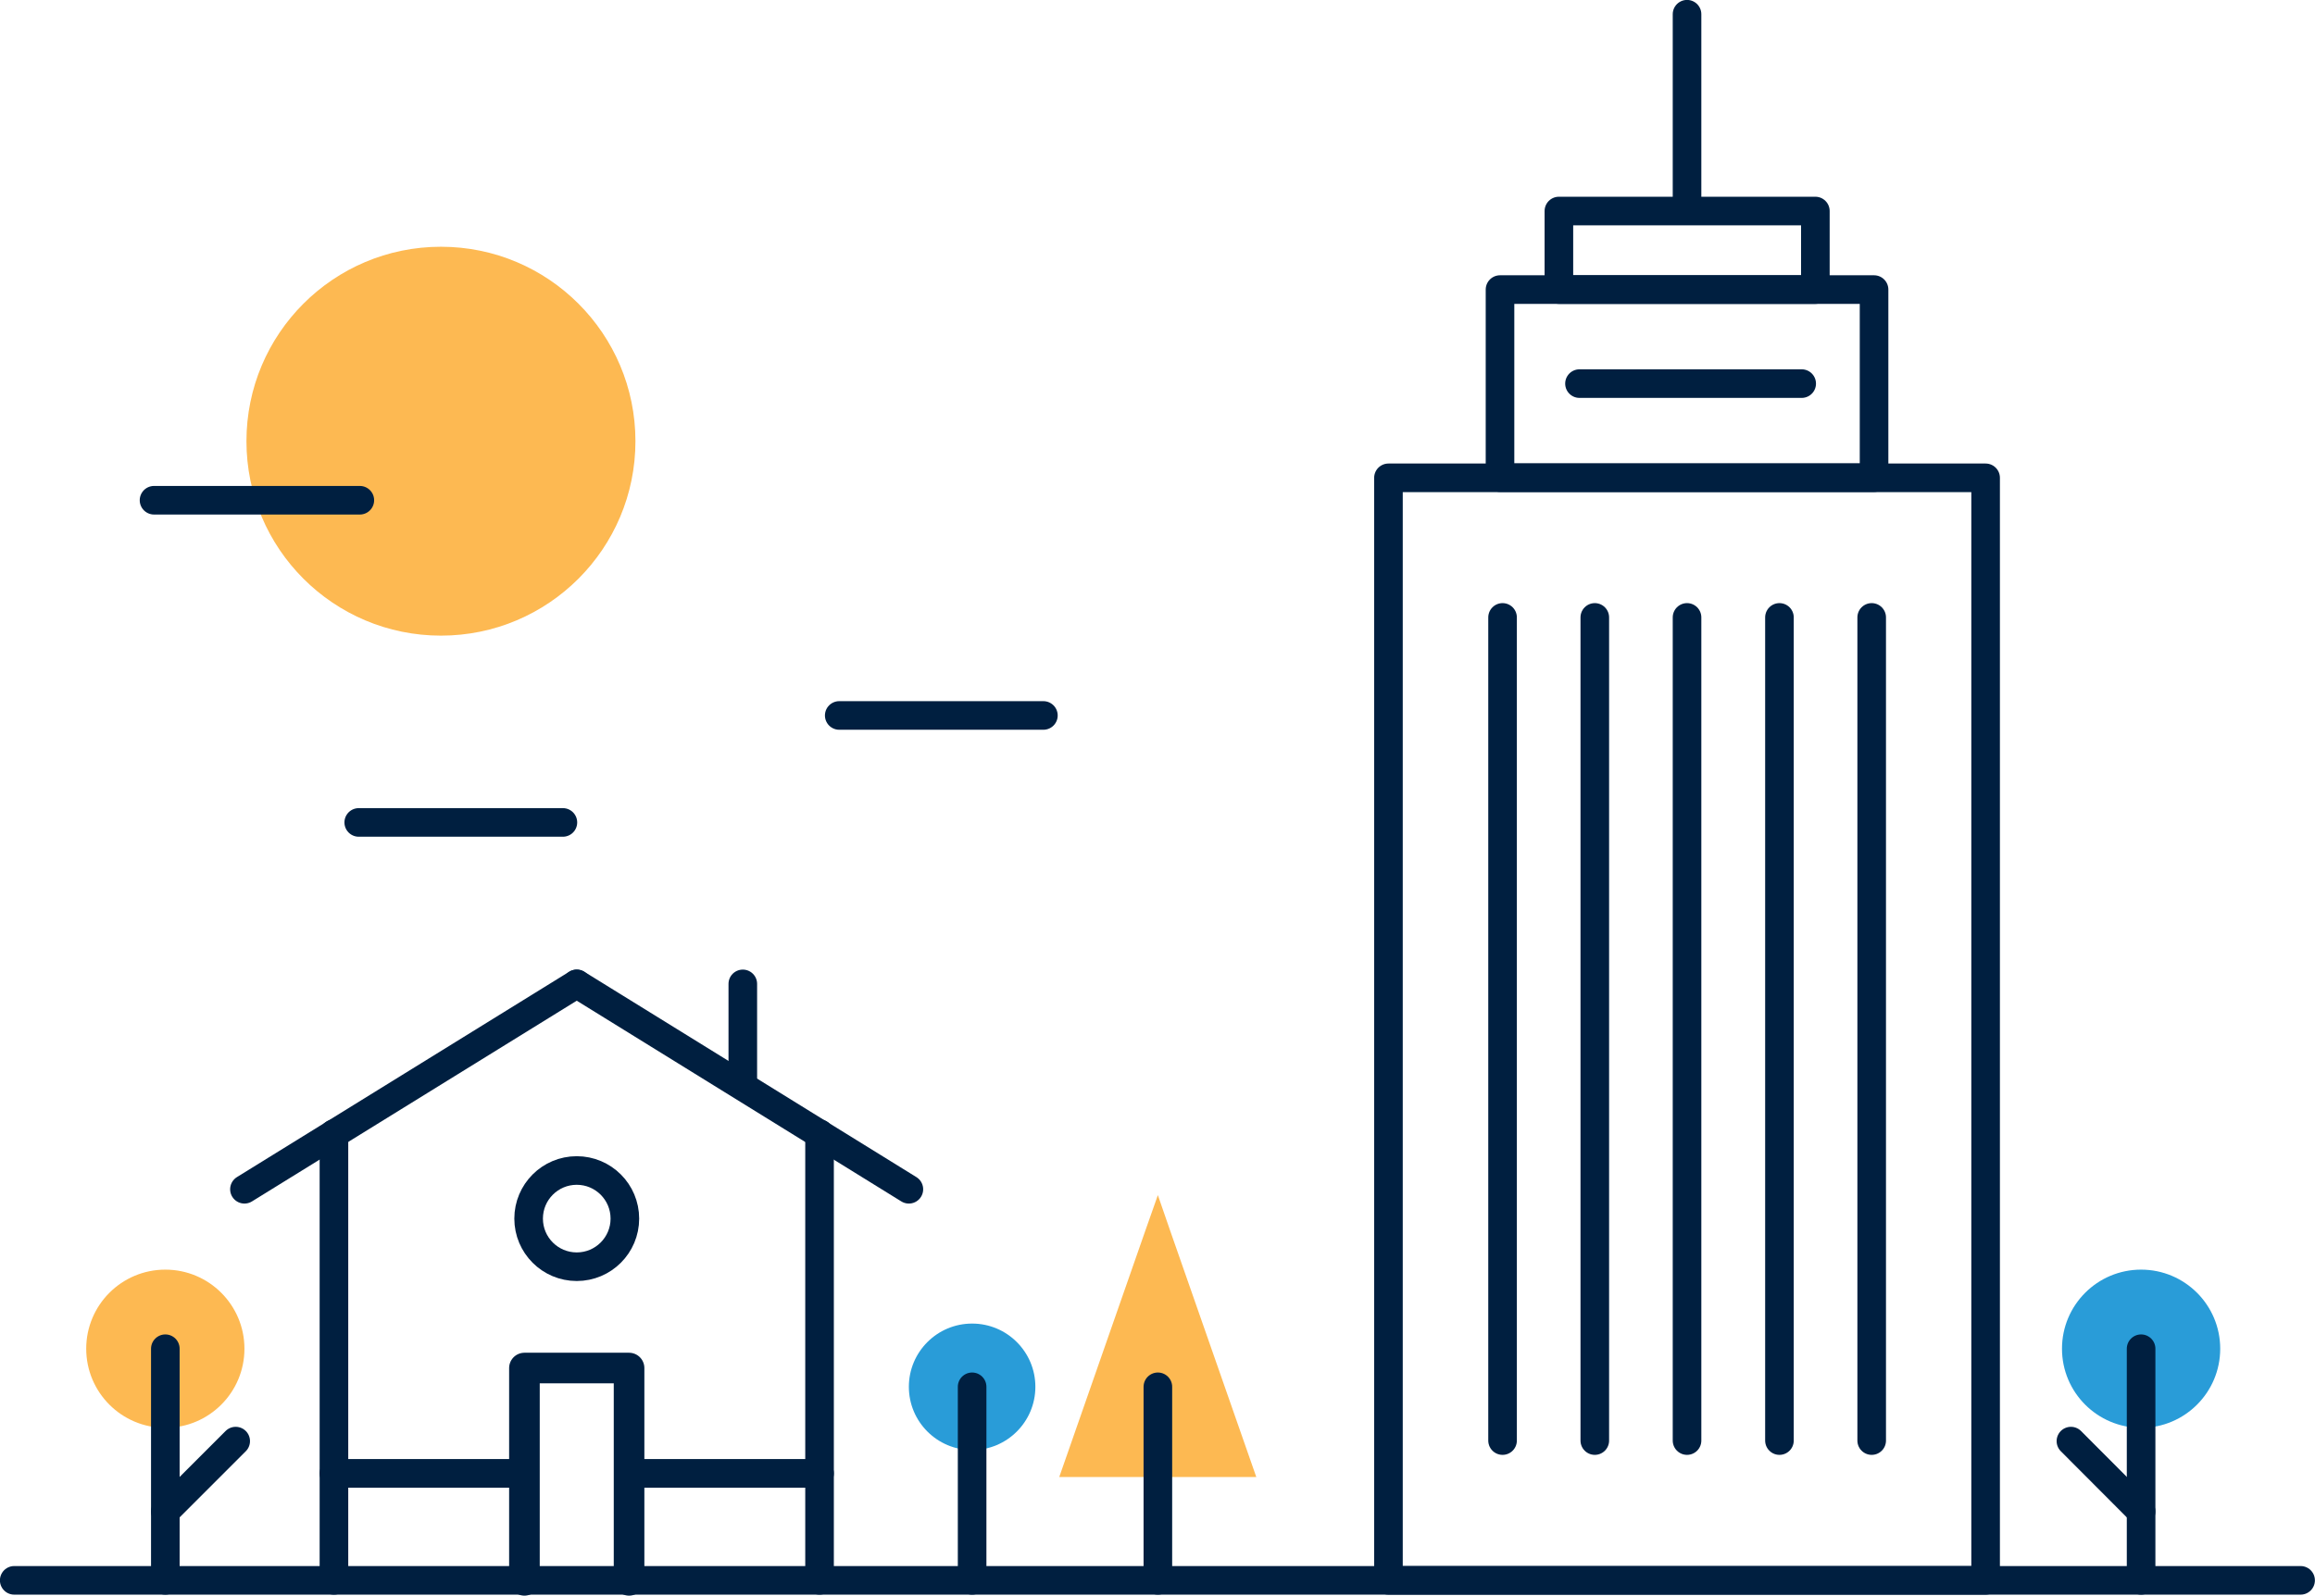 <svg xmlns="http://www.w3.org/2000/svg" viewBox="0 0 127 87.56"><title>icon_lender-intelligent</title><g id="Layer_2" data-name="Layer 2"><g id="Layer_1-2" data-name="Layer 1"><line x1="126.21" y1="86.72" x2="0.78" y2="86.72" style="fill:none;stroke:#001f40;stroke-linecap:round;stroke-linejoin:round;stroke-width:1.569px"/><rect x="76.17" y="26.22" width="32.76" height="60.5" style="fill:none;stroke:#001f40;stroke-linecap:round;stroke-linejoin:round;stroke-width:1.569px"/><rect x="82.29" y="15.89" width="20.52" height="10.32" style="fill:none;stroke:#001f40;stroke-linecap:round;stroke-linejoin:round;stroke-width:1.569px"/><rect x="85.52" y="11.58" width="14.07" height="4.31" style="fill:none;stroke:#001f40;stroke-linecap:round;stroke-linejoin:round;stroke-width:1.569px"/><line x1="13.41" y1="65.26" x2="31.64" y2="53.99" style="fill:none;stroke:#001f40;stroke-linecap:round;stroke-linejoin:round;stroke-width:1.569px"/><line x1="49.86" y1="65.26" x2="31.64" y2="53.99" style="fill:none;stroke:#001f40;stroke-linecap:round;stroke-linejoin:round;stroke-width:1.569px"/><line x1="18.32" y1="62.21" x2="18.32" y2="86.72" style="fill:none;stroke:#001f40;stroke-linecap:round;stroke-linejoin:round;stroke-width:1.569px"/><line x1="44.96" y1="62.21" x2="44.96" y2="86.72" style="fill:none;stroke:#001f40;stroke-linecap:round;stroke-linejoin:round;stroke-width:1.569px"/><polyline points="28.77 86.72 28.77 75.07 34.51 75.07 34.51 86.72" style="fill:none;stroke:#001f40;stroke-linecap:round;stroke-linejoin:round;stroke-width:1.679px"/><circle cx="31.64" cy="66.87" r="2.64" style="fill:none;stroke:#001f40;stroke-linecap:round;stroke-linejoin:round;stroke-width:1.569px"/><line x1="18.32" y1="80.85" x2="28.42" y2="80.85" style="fill:none;stroke:#001f40;stroke-linecap:round;stroke-linejoin:round;stroke-width:1.569px"/><line x1="34.86" y1="80.85" x2="44.96" y2="80.85" style="fill:none;stroke:#001f40;stroke-linecap:round;stroke-linejoin:round;stroke-width:1.569px"/><line x1="40.75" y1="59.17" x2="40.75" y2="53.99" style="fill:none;stroke:#001f40;stroke-linecap:round;stroke-linejoin:round;stroke-width:1.569px"/><circle cx="53.33" cy="76.1" r="3.47" style="fill:#299cd8"/><circle cx="9.07" cy="74.01" r="4.34" style="fill:#fdb952"/><line x1="9.07" y1="74.01" x2="9.07" y2="86.72" style="fill:none;stroke:#001f40;stroke-linecap:round;stroke-linejoin:round;stroke-width:1.569px"/><line x1="53.33" y1="76.1" x2="53.33" y2="86.72" style="fill:none;stroke:#001f40;stroke-linecap:round;stroke-linejoin:round;stroke-width:1.569px"/><polygon points="68.92 81.05 58.11 81.05 62.84 67.51 63.52 65.58 64.18 67.49 68.92 81.05" style="fill:#fdb952"/><line x1="63.52" y1="76.1" x2="63.52" y2="86.72" style="fill:none;stroke:#001f40;stroke-linecap:round;stroke-linejoin:round;stroke-width:1.569px"/><line x1="9.07" y1="82.94" x2="12.93" y2="79.08" style="fill:none;stroke:#001f40;stroke-linecap:round;stroke-linejoin:round;stroke-width:1.569px"/><circle cx="117.46" cy="74.01" r="4.34" style="fill:#299cd8"/><line x1="117.46" y1="74.01" x2="117.46" y2="86.72" style="fill:none;stroke:#001f40;stroke-linecap:round;stroke-linejoin:round;stroke-width:1.569px"/><line x1="117.46" y1="82.94" x2="113.61" y2="79.08" style="fill:none;stroke:#001f40;stroke-linecap:round;stroke-linejoin:round;stroke-width:1.569px"/><line x1="82.43" y1="33.88" x2="82.43" y2="79.05" style="fill:none;stroke:#001f40;stroke-linecap:round;stroke-linejoin:round;stroke-width:1.569px"/><line x1="87.49" y1="33.88" x2="87.49" y2="79.05" style="fill:none;stroke:#001f40;stroke-linecap:round;stroke-linejoin:round;stroke-width:1.569px"/><line x1="92.55" y1="33.88" x2="92.55" y2="79.05" style="fill:none;stroke:#001f40;stroke-linecap:round;stroke-linejoin:round;stroke-width:1.569px"/><line x1="97.62" y1="33.88" x2="97.62" y2="79.05" style="fill:none;stroke:#001f40;stroke-linecap:round;stroke-linejoin:round;stroke-width:1.569px"/><line x1="102.68" y1="33.88" x2="102.68" y2="79.05" style="fill:none;stroke:#001f40;stroke-linecap:round;stroke-linejoin:round;stroke-width:1.569px"/><line x1="86.65" y1="21.05" x2="98.84" y2="21.05" style="fill:none;stroke:#001f40;stroke-linecap:round;stroke-linejoin:round;stroke-width:1.569px"/><circle cx="24.19" cy="24.21" r="10.67" style="fill:#fdb952"/><line x1="8.45" y1="27.45" x2="19.74" y2="27.45" style="fill:none;stroke:#001f40;stroke-linecap:round;stroke-linejoin:round;stroke-width:1.569px"/><line x1="46.04" y1="39.26" x2="57.24" y2="39.26" style="fill:none;stroke:#001f40;stroke-linecap:round;stroke-linejoin:round;stroke-width:1.569px"/><line x1="19.68" y1="45.13" x2="30.88" y2="45.13" style="fill:none;stroke:#001f40;stroke-linecap:round;stroke-linejoin:round;stroke-width:1.569px"/><line x1="92.55" y1="11.07" x2="92.55" y2="0.78" style="fill:none;stroke:#001f40;stroke-linecap:round;stroke-linejoin:round;stroke-width:1.569px"/></g></g></svg>